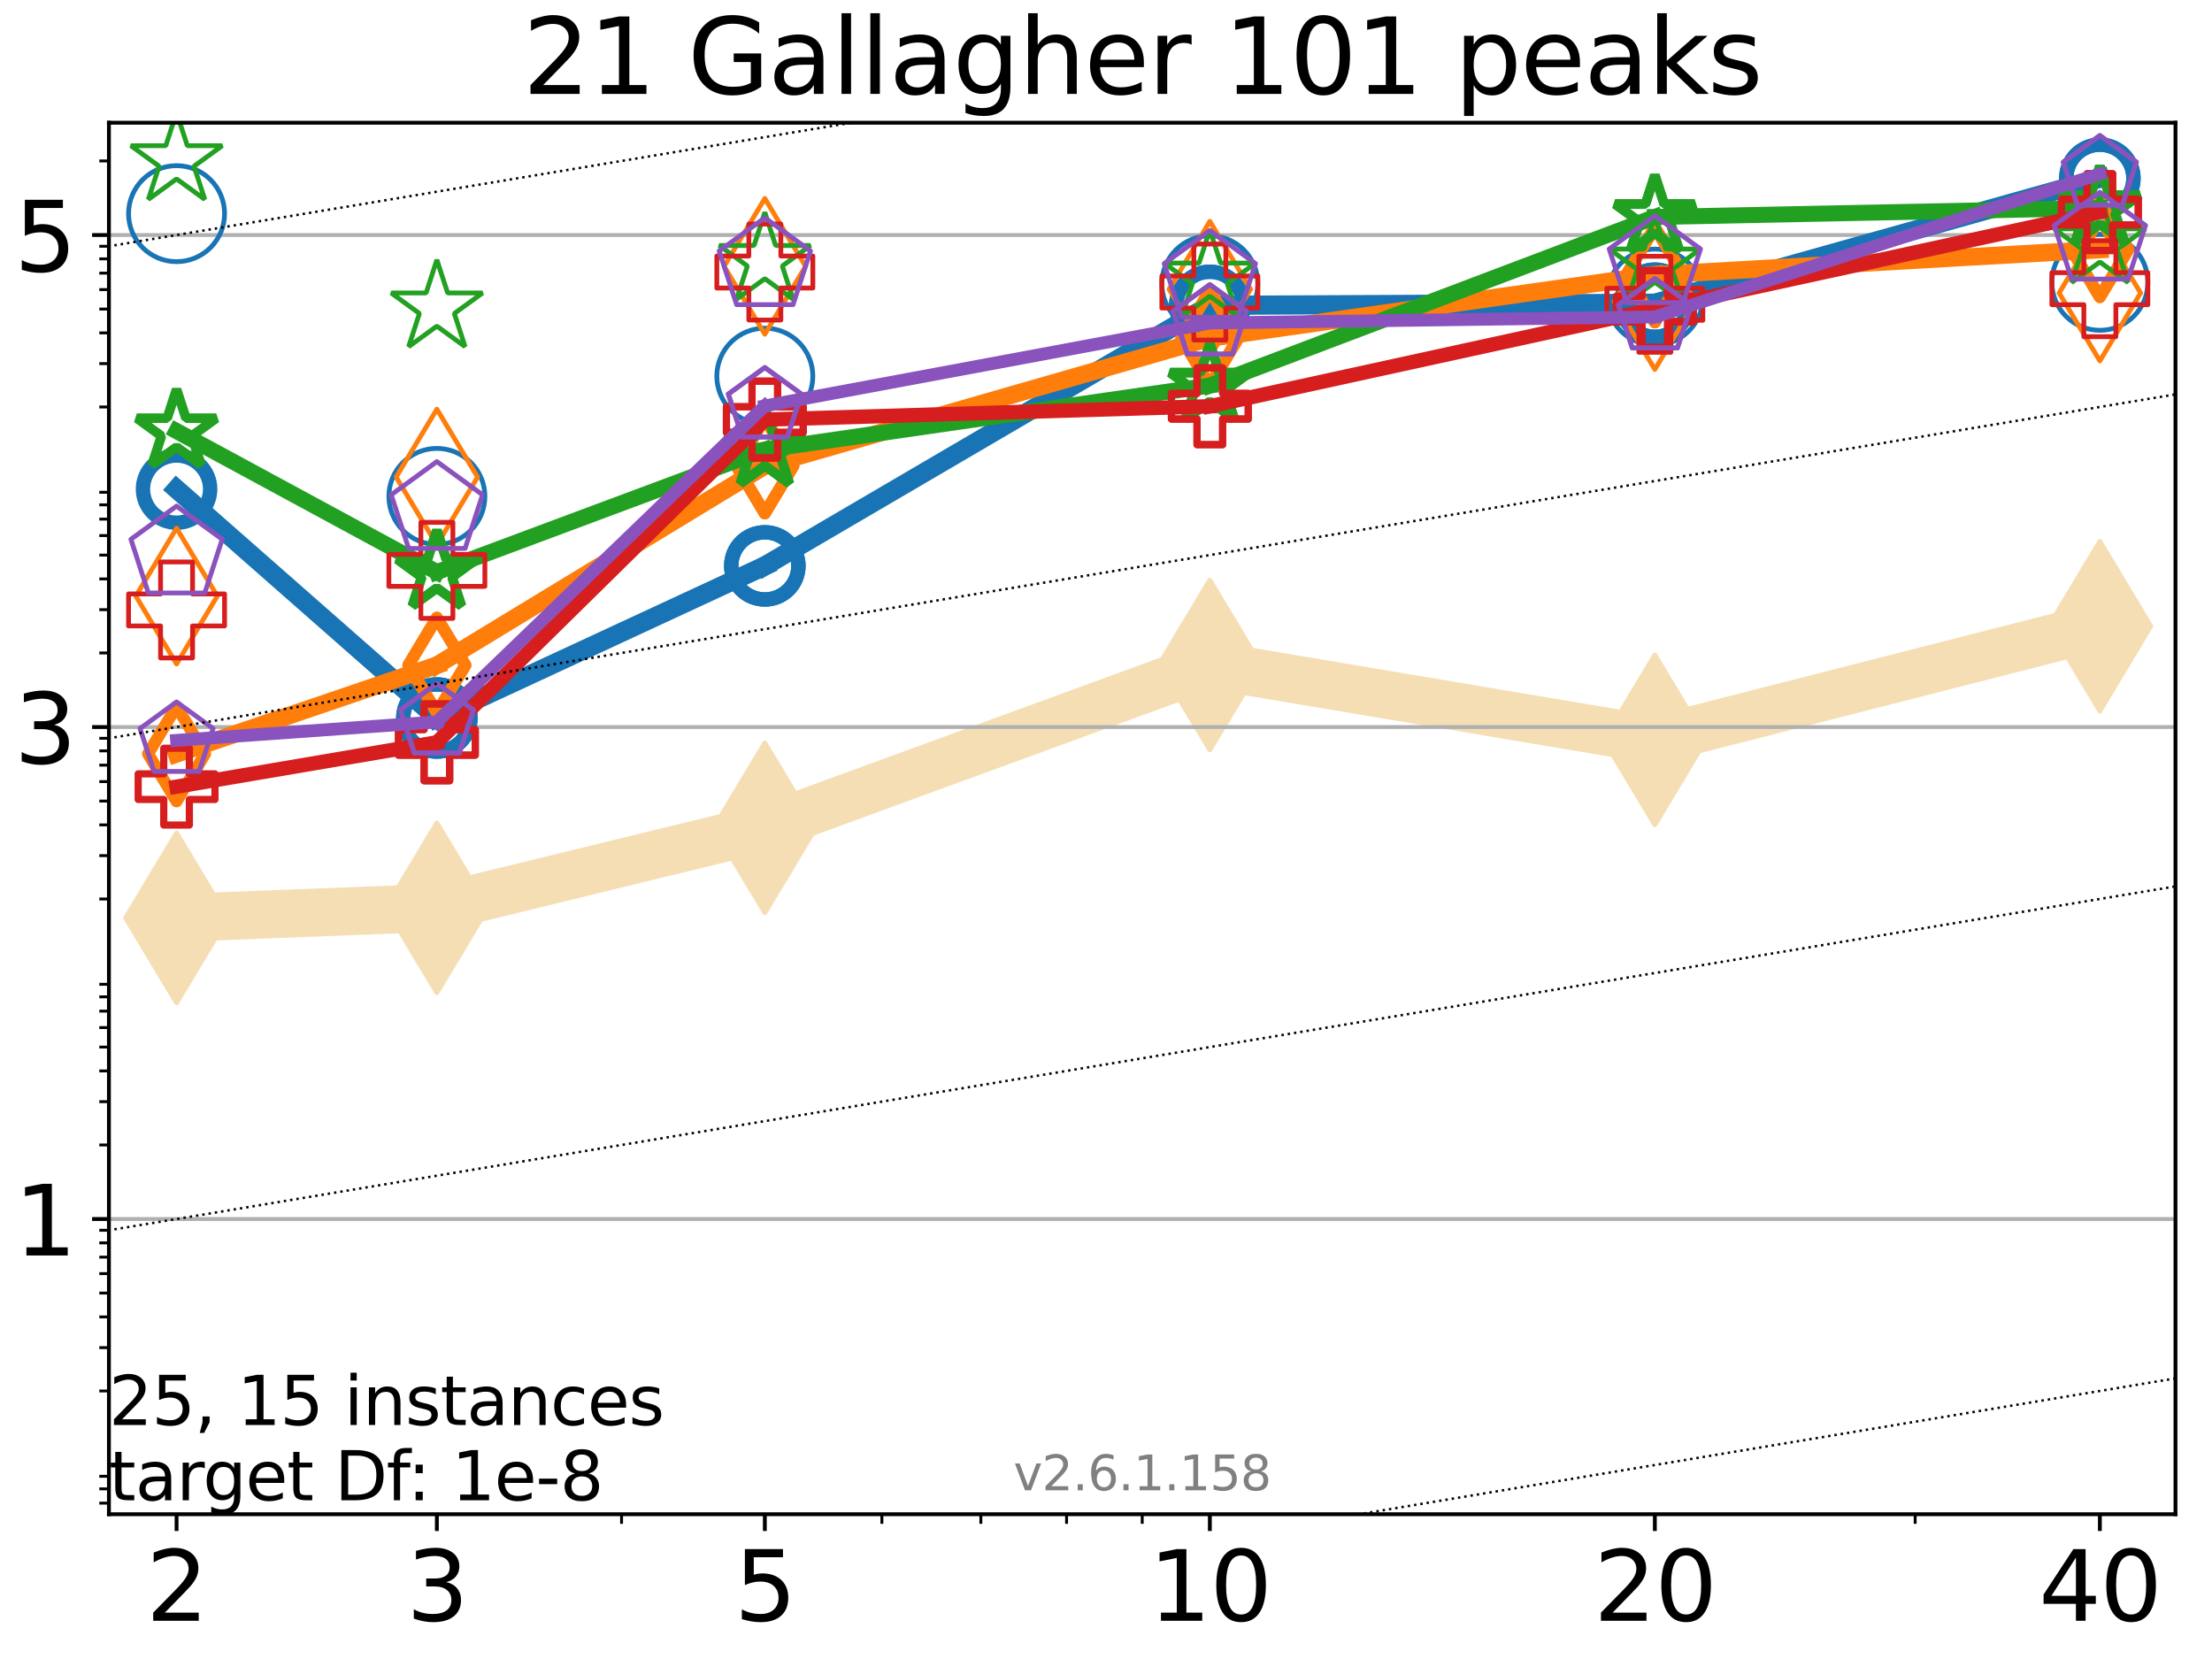 <?xml version="1.0" encoding="utf-8" standalone="no"?>
<!DOCTYPE svg PUBLIC "-//W3C//DTD SVG 1.1//EN"
  "http://www.w3.org/Graphics/SVG/1.1/DTD/svg11.dtd">
<svg xmlns:xlink="http://www.w3.org/1999/xlink" width="460.8pt" height="345.6pt" viewBox="0 0 460.8 345.6" xmlns="http://www.w3.org/2000/svg" version="1.1">
 <defs>
  <style type="text/css">*{stroke-linejoin: round; stroke-linecap: butt}</style>
 </defs>
 <g id="figure_1">
  <g id="patch_1">
   <path d="M 0 345.6 
L 460.8 345.6 
L 460.8 0 
L 0 0 
z
" style="fill: #ffffff"/>
  </g>
  <g id="axes_1">
   <g id="patch_2">
    <path d="M 22.69 315.44 
L 453.192 315.44 
L 453.192 25.56 
L 22.69 25.56 
z
" style="fill: #ffffff"/>
   </g>
   <g id="line2d_1">
    <path d="M 36.781 191.218 
L 91.009 189.127 
L 159.329 172.453 
L 252.032 138.538 
L 344.736 154.131 
L 437.439 130.452 
" clip-path="url(#pd12414e826)" style="fill: none; stroke: #f5deb3; stroke-width: 10; stroke-linecap: square"/>
    <defs>
     <path id="m9b4340947d" d="M -0 17.678 
L 10.607 0 
L 0 -17.678 
L -10.607 -0 
z
" style="stroke: #f5deb3; stroke-linejoin: miter"/>
    </defs>
    <g clip-path="url(#pd12414e826)">
     <use xlink:href="#m9b4340947d" x="36.781" y="191.218" style="fill: #f5deb3; stroke: #f5deb3; stroke-linejoin: miter"/>
     <use xlink:href="#m9b4340947d" x="91.009" y="189.127" style="fill: #f5deb3; stroke: #f5deb3; stroke-linejoin: miter"/>
     <use xlink:href="#m9b4340947d" x="159.329" y="172.453" style="fill: #f5deb3; stroke: #f5deb3; stroke-linejoin: miter"/>
     <use xlink:href="#m9b4340947d" x="252.032" y="138.538" style="fill: #f5deb3; stroke: #f5deb3; stroke-linejoin: miter"/>
     <use xlink:href="#m9b4340947d" x="344.736" y="154.131" style="fill: #f5deb3; stroke: #f5deb3; stroke-linejoin: miter"/>
     <use xlink:href="#m9b4340947d" x="437.439" y="130.452" style="fill: #f5deb3; stroke: #f5deb3; stroke-linejoin: miter"/>
    </g>
   </g>
   <g id="matplotlib.axis_1">
    <g id="xtick_1">
     <g id="line2d_2">
      <defs>
       <path id="m839b84d8d9" d="M 0 0 
L 0 3.5 
" style="stroke: #000000; stroke-width: 0.8"/>
      </defs>
      <g>
       <use xlink:href="#m839b84d8d9" x="36.781" y="315.44" style="stroke: #000000; stroke-width: 0.8"/>
      </g>
     </g>
     <g id="text_1">
      <!-- 2 -->
      <g transform="translate(30.419 337.637)scale(0.2 -0.2)">
       <defs>
        <path id="DejaVuSans-32" d="M 1228 531 
L 3431 531 
L 3431 0 
L 469 0 
L 469 531 
Q 828 903 1448 1529 
Q 2069 2156 2228 2338 
Q 2531 2678 2651 2914 
Q 2772 3150 2772 3378 
Q 2772 3750 2511 3984 
Q 2250 4219 1831 4219 
Q 1534 4219 1204 4116 
Q 875 4013 500 3803 
L 500 4441 
Q 881 4594 1212 4672 
Q 1544 4750 1819 4750 
Q 2544 4750 2975 4387 
Q 3406 4025 3406 3419 
Q 3406 3131 3298 2873 
Q 3191 2616 2906 2266 
Q 2828 2175 2409 1742 
Q 1991 1309 1228 531 
z
" transform="scale(0.016)"/>
       </defs>
       <use xlink:href="#DejaVuSans-32"/>
      </g>
     </g>
    </g>
    <g id="xtick_2">
     <g id="line2d_3">
      <g>
       <use xlink:href="#m839b84d8d9" x="91.009" y="315.44" style="stroke: #000000; stroke-width: 0.8"/>
      </g>
     </g>
     <g id="text_2">
      <!-- 3 -->
      <g transform="translate(84.647 337.637)scale(0.2 -0.2)">
       <defs>
        <path id="DejaVuSans-33" d="M 2597 2516 
Q 3050 2419 3304 2112 
Q 3559 1806 3559 1356 
Q 3559 666 3084 287 
Q 2609 -91 1734 -91 
Q 1441 -91 1130 -33 
Q 819 25 488 141 
L 488 750 
Q 750 597 1062 519 
Q 1375 441 1716 441 
Q 2309 441 2620 675 
Q 2931 909 2931 1356 
Q 2931 1769 2642 2001 
Q 2353 2234 1838 2234 
L 1294 2234 
L 1294 2753 
L 1863 2753 
Q 2328 2753 2575 2939 
Q 2822 3125 2822 3475 
Q 2822 3834 2567 4026 
Q 2313 4219 1838 4219 
Q 1578 4219 1281 4162 
Q 984 4106 628 3988 
L 628 4550 
Q 988 4650 1302 4700 
Q 1616 4750 1894 4750 
Q 2613 4750 3031 4423 
Q 3450 4097 3450 3541 
Q 3450 3153 3228 2886 
Q 3006 2619 2597 2516 
z
" transform="scale(0.016)"/>
       </defs>
       <use xlink:href="#DejaVuSans-33"/>
      </g>
     </g>
    </g>
    <g id="xtick_3">
     <g id="line2d_4">
      <g>
       <use xlink:href="#m839b84d8d9" x="159.329" y="315.44" style="stroke: #000000; stroke-width: 0.8"/>
      </g>
     </g>
     <g id="text_3">
      <!-- 5 -->
      <g transform="translate(152.966 337.637)scale(0.2 -0.2)">
       <defs>
        <path id="DejaVuSans-35" d="M 691 4666 
L 3169 4666 
L 3169 4134 
L 1269 4134 
L 1269 2991 
Q 1406 3038 1543 3061 
Q 1681 3084 1819 3084 
Q 2600 3084 3056 2656 
Q 3513 2228 3513 1497 
Q 3513 744 3044 326 
Q 2575 -91 1722 -91 
Q 1428 -91 1123 -41 
Q 819 9 494 109 
L 494 744 
Q 775 591 1075 516 
Q 1375 441 1709 441 
Q 2250 441 2565 725 
Q 2881 1009 2881 1497 
Q 2881 1984 2565 2268 
Q 2250 2553 1709 2553 
Q 1456 2553 1204 2497 
Q 953 2441 691 2322 
L 691 4666 
z
" transform="scale(0.016)"/>
       </defs>
       <use xlink:href="#DejaVuSans-35"/>
      </g>
     </g>
    </g>
    <g id="xtick_4">
     <g id="line2d_5">
      <g>
       <use xlink:href="#m839b84d8d9" x="252.032" y="315.44" style="stroke: #000000; stroke-width: 0.8"/>
      </g>
     </g>
     <g id="text_4">
      <!-- 10 -->
      <g transform="translate(239.307 337.637)scale(0.2 -0.2)">
       <defs>
        <path id="DejaVuSans-31" d="M 794 531 
L 1825 531 
L 1825 4091 
L 703 3866 
L 703 4441 
L 1819 4666 
L 2450 4666 
L 2450 531 
L 3481 531 
L 3481 0 
L 794 0 
L 794 531 
z
" transform="scale(0.016)"/>
        <path id="DejaVuSans-30" d="M 2034 4250 
Q 1547 4250 1301 3770 
Q 1056 3291 1056 2328 
Q 1056 1369 1301 889 
Q 1547 409 2034 409 
Q 2525 409 2770 889 
Q 3016 1369 3016 2328 
Q 3016 3291 2770 3770 
Q 2525 4250 2034 4250 
z
M 2034 4750 
Q 2819 4750 3233 4129 
Q 3647 3509 3647 2328 
Q 3647 1150 3233 529 
Q 2819 -91 2034 -91 
Q 1250 -91 836 529 
Q 422 1150 422 2328 
Q 422 3509 836 4129 
Q 1250 4750 2034 4750 
z
" transform="scale(0.016)"/>
       </defs>
       <use xlink:href="#DejaVuSans-31"/>
       <use xlink:href="#DejaVuSans-30" x="63.623"/>
      </g>
     </g>
    </g>
    <g id="xtick_5">
     <g id="line2d_6">
      <g>
       <use xlink:href="#m839b84d8d9" x="344.736" y="315.44" style="stroke: #000000; stroke-width: 0.8"/>
      </g>
     </g>
     <g id="text_5">
      <!-- 20 -->
      <g transform="translate(332.011 337.637)scale(0.2 -0.2)">
       <use xlink:href="#DejaVuSans-32"/>
       <use xlink:href="#DejaVuSans-30" x="63.623"/>
      </g>
     </g>
    </g>
    <g id="xtick_6">
     <g id="line2d_7">
      <g>
       <use xlink:href="#m839b84d8d9" x="437.439" y="315.44" style="stroke: #000000; stroke-width: 0.8"/>
      </g>
     </g>
     <g id="text_6">
      <!-- 40 -->
      <g transform="translate(424.714 337.637)scale(0.2 -0.2)">
       <defs>
        <path id="DejaVuSans-34" d="M 2419 4116 
L 825 1625 
L 2419 1625 
L 2419 4116 
z
M 2253 4666 
L 3047 4666 
L 3047 1625 
L 3713 1625 
L 3713 1100 
L 3047 1100 
L 3047 0 
L 2419 0 
L 2419 1100 
L 313 1100 
L 313 1709 
L 2253 4666 
z
" transform="scale(0.016)"/>
       </defs>
       <use xlink:href="#DejaVuSans-34"/>
       <use xlink:href="#DejaVuSans-30" x="63.623"/>
      </g>
     </g>
    </g>
    <g id="xtick_7">
     <g id="line2d_8">
      <defs>
       <path id="mcf16721d19" d="M 0 0 
L 0 2 
" style="stroke: #000000; stroke-width: 0.6"/>
      </defs>
      <g>
       <use xlink:href="#mcf16721d19" x="129.485" y="315.44" style="stroke: #000000; stroke-width: 0.6"/>
      </g>
     </g>
    </g>
    <g id="xtick_8">
     <g id="line2d_9">
      <g>
       <use xlink:href="#mcf16721d19" x="183.713" y="315.44" style="stroke: #000000; stroke-width: 0.6"/>
      </g>
     </g>
    </g>
    <g id="xtick_9">
     <g id="line2d_10">
      <g>
       <use xlink:href="#mcf16721d19" x="204.329" y="315.44" style="stroke: #000000; stroke-width: 0.6"/>
      </g>
     </g>
    </g>
    <g id="xtick_10">
     <g id="line2d_11">
      <g>
       <use xlink:href="#mcf16721d19" x="222.188" y="315.44" style="stroke: #000000; stroke-width: 0.6"/>
      </g>
     </g>
    </g>
    <g id="xtick_11">
     <g id="line2d_12">
      <g>
       <use xlink:href="#mcf16721d19" x="237.941" y="315.44" style="stroke: #000000; stroke-width: 0.6"/>
      </g>
     </g>
    </g>
    <g id="xtick_12">
     <g id="line2d_13">
      <g>
       <use xlink:href="#mcf16721d19" x="398.964" y="315.44" style="stroke: #000000; stroke-width: 0.6"/>
      </g>
     </g>
    </g>
   </g>
   <g id="matplotlib.axis_2">
    <g id="ytick_1">
     <g id="line2d_14">
      <path d="M 22.69 253.944 
L 453.192 253.944 
" clip-path="url(#pd12414e826)" style="fill: none; stroke: #b0b0b0; stroke-width: 0.8; stroke-linecap: square"/>
     </g>
     <g id="line2d_15">
      <defs>
       <path id="mbad6d6f99d" d="M 0 0 
L -3.5 0 
" style="stroke: #000000; stroke-width: 0.8"/>
      </defs>
      <g>
       <use xlink:href="#mbad6d6f99d" x="22.69" y="253.944" style="stroke: #000000; stroke-width: 0.8"/>
      </g>
     </g>
     <g id="text_7">
      <!-- 1 -->
      <g transform="translate(2.965 261.543)scale(0.2 -0.2)">
       <use xlink:href="#DejaVuSans-31"/>
      </g>
     </g>
    </g>
    <g id="ytick_2">
     <g id="line2d_16">
      <path d="M 22.69 151.451 
L 453.192 151.451 
" clip-path="url(#pd12414e826)" style="fill: none; stroke: #b0b0b0; stroke-width: 0.8; stroke-linecap: square"/>
     </g>
     <g id="line2d_17">
      <g>
       <use xlink:href="#mbad6d6f99d" x="22.69" y="151.451" style="stroke: #000000; stroke-width: 0.8"/>
      </g>
     </g>
     <g id="text_8">
      <!-- 3 -->
      <g transform="translate(2.965 159.049)scale(0.2 -0.2)">
       <use xlink:href="#DejaVuSans-33"/>
      </g>
     </g>
    </g>
    <g id="ytick_3">
     <g id="line2d_18">
      <path d="M 22.69 48.958 
L 453.192 48.958 
" clip-path="url(#pd12414e826)" style="fill: none; stroke: #b0b0b0; stroke-width: 0.8; stroke-linecap: square"/>
     </g>
     <g id="line2d_19">
      <g>
       <use xlink:href="#mbad6d6f99d" x="22.69" y="48.958" style="stroke: #000000; stroke-width: 0.8"/>
      </g>
     </g>
     <g id="text_9">
      <!-- 5 -->
      <g transform="translate(2.965 56.556)scale(0.2 -0.2)">
       <use xlink:href="#DejaVuSans-35"/>
      </g>
     </g>
    </g>
    <g id="ytick_4">
     <g id="line2d_20">
      <defs>
       <path id="me7f384b79b" d="M 0 0 
L -2 0 
" style="stroke: #000000; stroke-width: 0.6"/>
      </defs>
      <g>
       <use xlink:href="#me7f384b79b" x="22.69" y="313.129" style="stroke: #000000; stroke-width: 0.6"/>
      </g>
     </g>
    </g>
    <g id="ytick_5">
     <g id="line2d_21">
      <g>
       <use xlink:href="#me7f384b79b" x="22.69" y="310.157" style="stroke: #000000; stroke-width: 0.6"/>
      </g>
     </g>
    </g>
    <g id="ytick_6">
     <g id="line2d_22">
      <g>
       <use xlink:href="#me7f384b79b" x="22.69" y="307.536" style="stroke: #000000; stroke-width: 0.6"/>
      </g>
     </g>
    </g>
    <g id="ytick_7">
     <g id="line2d_23">
      <g>
       <use xlink:href="#me7f384b79b" x="22.69" y="289.764" style="stroke: #000000; stroke-width: 0.6"/>
      </g>
     </g>
    </g>
    <g id="ytick_8">
     <g id="line2d_24">
      <g>
       <use xlink:href="#me7f384b79b" x="22.69" y="280.74" style="stroke: #000000; stroke-width: 0.6"/>
      </g>
     </g>
    </g>
    <g id="ytick_9">
     <g id="line2d_25">
      <g>
       <use xlink:href="#me7f384b79b" x="22.69" y="274.337" style="stroke: #000000; stroke-width: 0.6"/>
      </g>
     </g>
    </g>
    <g id="ytick_10">
     <g id="line2d_26">
      <g>
       <use xlink:href="#me7f384b79b" x="22.69" y="269.371" style="stroke: #000000; stroke-width: 0.6"/>
      </g>
     </g>
    </g>
    <g id="ytick_11">
     <g id="line2d_27">
      <g>
       <use xlink:href="#me7f384b79b" x="22.69" y="265.313" style="stroke: #000000; stroke-width: 0.6"/>
      </g>
     </g>
    </g>
    <g id="ytick_12">
     <g id="line2d_28">
      <g>
       <use xlink:href="#me7f384b79b" x="22.69" y="261.882" style="stroke: #000000; stroke-width: 0.6"/>
      </g>
     </g>
    </g>
    <g id="ytick_13">
     <g id="line2d_29">
      <g>
       <use xlink:href="#me7f384b79b" x="22.69" y="258.91" style="stroke: #000000; stroke-width: 0.6"/>
      </g>
     </g>
    </g>
    <g id="ytick_14">
     <g id="line2d_30">
      <g>
       <use xlink:href="#me7f384b79b" x="22.69" y="256.289" style="stroke: #000000; stroke-width: 0.6"/>
      </g>
     </g>
    </g>
    <g id="ytick_15">
     <g id="line2d_31">
      <g>
       <use xlink:href="#me7f384b79b" x="22.69" y="238.517" style="stroke: #000000; stroke-width: 0.6"/>
      </g>
     </g>
    </g>
    <g id="ytick_16">
     <g id="line2d_32">
      <g>
       <use xlink:href="#me7f384b79b" x="22.69" y="229.493" style="stroke: #000000; stroke-width: 0.6"/>
      </g>
     </g>
    </g>
    <g id="ytick_17">
     <g id="line2d_33">
      <g>
       <use xlink:href="#me7f384b79b" x="22.69" y="223.091" style="stroke: #000000; stroke-width: 0.6"/>
      </g>
     </g>
    </g>
    <g id="ytick_18">
     <g id="line2d_34">
      <g>
       <use xlink:href="#me7f384b79b" x="22.69" y="218.124" style="stroke: #000000; stroke-width: 0.6"/>
      </g>
     </g>
    </g>
    <g id="ytick_19">
     <g id="line2d_35">
      <g>
       <use xlink:href="#me7f384b79b" x="22.69" y="214.067" style="stroke: #000000; stroke-width: 0.6"/>
      </g>
     </g>
    </g>
    <g id="ytick_20">
     <g id="line2d_36">
      <g>
       <use xlink:href="#me7f384b79b" x="22.69" y="210.636" style="stroke: #000000; stroke-width: 0.6"/>
      </g>
     </g>
    </g>
    <g id="ytick_21">
     <g id="line2d_37">
      <g>
       <use xlink:href="#me7f384b79b" x="22.69" y="207.664" style="stroke: #000000; stroke-width: 0.6"/>
      </g>
     </g>
    </g>
    <g id="ytick_22">
     <g id="line2d_38">
      <g>
       <use xlink:href="#me7f384b79b" x="22.69" y="205.042" style="stroke: #000000; stroke-width: 0.6"/>
      </g>
     </g>
    </g>
    <g id="ytick_23">
     <g id="line2d_39">
      <g>
       <use xlink:href="#me7f384b79b" x="22.69" y="187.271" style="stroke: #000000; stroke-width: 0.6"/>
      </g>
     </g>
    </g>
    <g id="ytick_24">
     <g id="line2d_40">
      <g>
       <use xlink:href="#me7f384b79b" x="22.69" y="178.247" style="stroke: #000000; stroke-width: 0.6"/>
      </g>
     </g>
    </g>
    <g id="ytick_25">
     <g id="line2d_41">
      <g>
       <use xlink:href="#me7f384b79b" x="22.69" y="171.844" style="stroke: #000000; stroke-width: 0.6"/>
      </g>
     </g>
    </g>
    <g id="ytick_26">
     <g id="line2d_42">
      <g>
       <use xlink:href="#me7f384b79b" x="22.69" y="166.878" style="stroke: #000000; stroke-width: 0.6"/>
      </g>
     </g>
    </g>
    <g id="ytick_27">
     <g id="line2d_43">
      <g>
       <use xlink:href="#me7f384b79b" x="22.69" y="162.82" style="stroke: #000000; stroke-width: 0.6"/>
      </g>
     </g>
    </g>
    <g id="ytick_28">
     <g id="line2d_44">
      <g>
       <use xlink:href="#me7f384b79b" x="22.69" y="159.389" style="stroke: #000000; stroke-width: 0.6"/>
      </g>
     </g>
    </g>
    <g id="ytick_29">
     <g id="line2d_45">
      <g>
       <use xlink:href="#me7f384b79b" x="22.69" y="156.417" style="stroke: #000000; stroke-width: 0.6"/>
      </g>
     </g>
    </g>
    <g id="ytick_30">
     <g id="line2d_46">
      <g>
       <use xlink:href="#me7f384b79b" x="22.69" y="153.796" style="stroke: #000000; stroke-width: 0.6"/>
      </g>
     </g>
    </g>
    <g id="ytick_31">
     <g id="line2d_47">
      <g>
       <use xlink:href="#me7f384b79b" x="22.69" y="136.024" style="stroke: #000000; stroke-width: 0.6"/>
      </g>
     </g>
    </g>
    <g id="ytick_32">
     <g id="line2d_48">
      <g>
       <use xlink:href="#me7f384b79b" x="22.69" y="127" style="stroke: #000000; stroke-width: 0.6"/>
      </g>
     </g>
    </g>
    <g id="ytick_33">
     <g id="line2d_49">
      <g>
       <use xlink:href="#me7f384b79b" x="22.69" y="120.598" style="stroke: #000000; stroke-width: 0.6"/>
      </g>
     </g>
    </g>
    <g id="ytick_34">
     <g id="line2d_50">
      <g>
       <use xlink:href="#me7f384b79b" x="22.69" y="115.631" style="stroke: #000000; stroke-width: 0.6"/>
      </g>
     </g>
    </g>
    <g id="ytick_35">
     <g id="line2d_51">
      <g>
       <use xlink:href="#me7f384b79b" x="22.69" y="111.573" style="stroke: #000000; stroke-width: 0.6"/>
      </g>
     </g>
    </g>
    <g id="ytick_36">
     <g id="line2d_52">
      <g>
       <use xlink:href="#me7f384b79b" x="22.69" y="108.143" style="stroke: #000000; stroke-width: 0.6"/>
      </g>
     </g>
    </g>
    <g id="ytick_37">
     <g id="line2d_53">
      <g>
       <use xlink:href="#me7f384b79b" x="22.69" y="105.171" style="stroke: #000000; stroke-width: 0.6"/>
      </g>
     </g>
    </g>
    <g id="ytick_38">
     <g id="line2d_54">
      <g>
       <use xlink:href="#me7f384b79b" x="22.69" y="102.549" style="stroke: #000000; stroke-width: 0.6"/>
      </g>
     </g>
    </g>
    <g id="ytick_39">
     <g id="line2d_55">
      <g>
       <use xlink:href="#me7f384b79b" x="22.69" y="84.778" style="stroke: #000000; stroke-width: 0.6"/>
      </g>
     </g>
    </g>
    <g id="ytick_40">
     <g id="line2d_56">
      <g>
       <use xlink:href="#me7f384b79b" x="22.69" y="75.754" style="stroke: #000000; stroke-width: 0.6"/>
      </g>
     </g>
    </g>
    <g id="ytick_41">
     <g id="line2d_57">
      <g>
       <use xlink:href="#me7f384b79b" x="22.69" y="69.351" style="stroke: #000000; stroke-width: 0.6"/>
      </g>
     </g>
    </g>
    <g id="ytick_42">
     <g id="line2d_58">
      <g>
       <use xlink:href="#me7f384b79b" x="22.69" y="64.385" style="stroke: #000000; stroke-width: 0.6"/>
      </g>
     </g>
    </g>
    <g id="ytick_43">
     <g id="line2d_59">
      <g>
       <use xlink:href="#me7f384b79b" x="22.69" y="60.327" style="stroke: #000000; stroke-width: 0.6"/>
      </g>
     </g>
    </g>
    <g id="ytick_44">
     <g id="line2d_60">
      <g>
       <use xlink:href="#me7f384b79b" x="22.69" y="56.896" style="stroke: #000000; stroke-width: 0.6"/>
      </g>
     </g>
    </g>
    <g id="ytick_45">
     <g id="line2d_61">
      <g>
       <use xlink:href="#me7f384b79b" x="22.69" y="53.924" style="stroke: #000000; stroke-width: 0.6"/>
      </g>
     </g>
    </g>
    <g id="ytick_46">
     <g id="line2d_62">
      <g>
       <use xlink:href="#me7f384b79b" x="22.69" y="51.303" style="stroke: #000000; stroke-width: 0.6"/>
      </g>
     </g>
    </g>
    <g id="ytick_47">
     <g id="line2d_63">
      <g>
       <use xlink:href="#me7f384b79b" x="22.69" y="33.531" style="stroke: #000000; stroke-width: 0.6"/>
      </g>
     </g>
    </g>
   </g>
   <g id="line2d_64">
    <path d="M 36.781 101.893 
L 91.009 149.571 
" clip-path="url(#pd12414e826)" style="fill: none; stroke: #1874b4; stroke-width: 4; stroke-linecap: square"/>
    <defs>
     <path id="m3d64574c7c" d="M 0 7 
C 1.856 7 3.637 6.262 4.95 4.95 
C 6.262 3.637 7 1.856 7 0 
C 7 -1.856 6.262 -3.637 4.95 -4.95 
C 3.637 -6.262 1.856 -7 0 -7 
C -1.856 -7 -3.637 -6.262 -4.95 -4.95 
C -6.262 -3.637 -7 -1.856 -7 0 
C -7 1.856 -6.262 3.637 -4.95 4.95 
C -3.637 6.262 -1.856 7 0 7 
z
" style="stroke: #1874b4; stroke-width: 3"/>
    </defs>
    <g clip-path="url(#pd12414e826)">
     <use xlink:href="#m3d64574c7c" x="36.781" y="101.893" style="fill-opacity: 0; stroke: #1874b4; stroke-width: 3"/>
     <use xlink:href="#m3d64574c7c" x="91.009" y="149.571" style="fill-opacity: 0; stroke: #1874b4; stroke-width: 3"/>
    </g>
   </g>
   <g id="line2d_65">
    <path d="M 91.009 149.571 
L 159.329 117.884 
" clip-path="url(#pd12414e826)" style="fill: none; stroke: #1874b4; stroke-width: 4; stroke-linecap: square"/>
    <g clip-path="url(#pd12414e826)">
     <use xlink:href="#m3d64574c7c" x="91.009" y="149.571" style="fill-opacity: 0; stroke: #1874b4; stroke-width: 3"/>
     <use xlink:href="#m3d64574c7c" x="159.329" y="117.884" style="fill-opacity: 0; stroke: #1874b4; stroke-width: 3"/>
    </g>
   </g>
   <g id="line2d_66">
    <path d="M 159.329 117.884 
L 252.032 63.606 
" clip-path="url(#pd12414e826)" style="fill: none; stroke: #1874b4; stroke-width: 4; stroke-linecap: square"/>
    <g clip-path="url(#pd12414e826)">
     <use xlink:href="#m3d64574c7c" x="159.329" y="117.884" style="fill-opacity: 0; stroke: #1874b4; stroke-width: 3"/>
     <use xlink:href="#m3d64574c7c" x="252.032" y="63.606" style="fill-opacity: 0; stroke: #1874b4; stroke-width: 3"/>
    </g>
   </g>
   <g id="line2d_67">
    <path d="M 252.032 63.606 
L 344.736 63.166 
" clip-path="url(#pd12414e826)" style="fill: none; stroke: #1874b4; stroke-width: 4; stroke-linecap: square"/>
    <g clip-path="url(#pd12414e826)">
     <use xlink:href="#m3d64574c7c" x="252.032" y="63.606" style="fill-opacity: 0; stroke: #1874b4; stroke-width: 3"/>
     <use xlink:href="#m3d64574c7c" x="344.736" y="63.166" style="fill-opacity: 0; stroke: #1874b4; stroke-width: 3"/>
    </g>
   </g>
   <g id="line2d_68">
    <path d="M 344.736 63.166 
L 437.439 37.132 
" clip-path="url(#pd12414e826)" style="fill: none; stroke: #1874b4; stroke-width: 4; stroke-linecap: square"/>
    <g clip-path="url(#pd12414e826)">
     <use xlink:href="#m3d64574c7c" x="344.736" y="63.166" style="fill-opacity: 0; stroke: #1874b4; stroke-width: 3"/>
     <use xlink:href="#m3d64574c7c" x="437.439" y="37.132" style="fill-opacity: 0; stroke: #1874b4; stroke-width: 3"/>
    </g>
   </g>
   <g id="line2d_69">
    <path d="M 437.439 37.132 
" clip-path="url(#pd12414e826)" style="fill: none; stroke: #1874b4; stroke-width: 4; stroke-linecap: square"/>
    <g clip-path="url(#pd12414e826)">
     <use xlink:href="#m3d64574c7c" x="437.439" y="37.132" style="fill-opacity: 0; stroke: #1874b4; stroke-width: 3"/>
    </g>
   </g>
   <g id="line2d_70"/>
   <g id="line2d_71">
    <defs>
     <path id="mec97561b88" d="M 0 10 
C 2.652 10 5.196 8.946 7.071 7.071 
C 8.946 5.196 10 2.652 10 0 
C 10 -2.652 8.946 -5.196 7.071 -7.071 
C 5.196 -8.946 2.652 -10 0 -10 
C -2.652 -10 -5.196 -8.946 -7.071 -7.071 
C -8.946 -5.196 -10 -2.652 -10 0 
C -10 2.652 -8.946 5.196 -7.071 7.071 
C -5.196 8.946 -2.652 10 0 10 
z
" style="stroke: #1874b4"/>
    </defs>
    <g clip-path="url(#pd12414e826)">
     <use xlink:href="#mec97561b88" x="36.781" y="44.509" style="fill-opacity: 0; stroke: #1874b4"/>
     <use xlink:href="#mec97561b88" x="91.009" y="103.41" style="fill-opacity: 0; stroke: #1874b4"/>
     <use xlink:href="#mec97561b88" x="159.329" y="78.366" style="fill-opacity: 0; stroke: #1874b4"/>
     <use xlink:href="#mec97561b88" x="252.032" y="59.124" style="fill-opacity: 0; stroke: #1874b4"/>
     <use xlink:href="#mec97561b88" x="344.736" y="61.89" style="fill-opacity: 0; stroke: #1874b4"/>
     <use xlink:href="#mec97561b88" x="437.439" y="58.812" style="fill-opacity: 0; stroke: #1874b4"/>
    </g>
   </g>
   <g id="line2d_72">
    <path d="M 36.781 157.041 
L 91.009 138.575 
" clip-path="url(#pd12414e826)" style="fill: none; stroke: #ff7d0b; stroke-width: 3.667; stroke-linecap: square"/>
    <defs>
     <path id="m28dcbd51a3" d="M -0 9.899 
L 5.94 0 
L 0 -9.899 
L -5.94 -0 
z
" style="stroke: #ff7d0b; stroke-width: 2.5; stroke-linejoin: miter"/>
    </defs>
    <g clip-path="url(#pd12414e826)">
     <use xlink:href="#m28dcbd51a3" x="36.781" y="157.041" style="fill-opacity: 0; stroke: #ff7d0b; stroke-width: 2.5; stroke-linejoin: miter"/>
     <use xlink:href="#m28dcbd51a3" x="91.009" y="138.575" style="fill-opacity: 0; stroke: #ff7d0b; stroke-width: 2.5; stroke-linejoin: miter"/>
    </g>
   </g>
   <g id="line2d_73">
    <path d="M 91.009 138.575 
L 159.329 97.055 
" clip-path="url(#pd12414e826)" style="fill: none; stroke: #ff7d0b; stroke-width: 3.667; stroke-linecap: square"/>
    <g clip-path="url(#pd12414e826)">
     <use xlink:href="#m28dcbd51a3" x="91.009" y="138.575" style="fill-opacity: 0; stroke: #ff7d0b; stroke-width: 2.5; stroke-linejoin: miter"/>
     <use xlink:href="#m28dcbd51a3" x="159.329" y="97.055" style="fill-opacity: 0; stroke: #ff7d0b; stroke-width: 2.5; stroke-linejoin: miter"/>
    </g>
   </g>
   <g id="line2d_74">
    <path d="M 159.329 97.055 
L 252.032 70.409 
" clip-path="url(#pd12414e826)" style="fill: none; stroke: #ff7d0b; stroke-width: 3.667; stroke-linecap: square"/>
    <g clip-path="url(#pd12414e826)">
     <use xlink:href="#m28dcbd51a3" x="159.329" y="97.055" style="fill-opacity: 0; stroke: #ff7d0b; stroke-width: 2.5; stroke-linejoin: miter"/>
     <use xlink:href="#m28dcbd51a3" x="252.032" y="70.409" style="fill-opacity: 0; stroke: #ff7d0b; stroke-width: 2.5; stroke-linejoin: miter"/>
    </g>
   </g>
   <g id="line2d_75">
    <path d="M 252.032 70.409 
L 344.736 57.255 
" clip-path="url(#pd12414e826)" style="fill: none; stroke: #ff7d0b; stroke-width: 3.667; stroke-linecap: square"/>
    <g clip-path="url(#pd12414e826)">
     <use xlink:href="#m28dcbd51a3" x="252.032" y="70.409" style="fill-opacity: 0; stroke: #ff7d0b; stroke-width: 2.5; stroke-linejoin: miter"/>
     <use xlink:href="#m28dcbd51a3" x="344.736" y="57.255" style="fill-opacity: 0; stroke: #ff7d0b; stroke-width: 2.5; stroke-linejoin: miter"/>
    </g>
   </g>
   <g id="line2d_76">
    <path d="M 344.736 57.255 
L 437.439 51.986 
" clip-path="url(#pd12414e826)" style="fill: none; stroke: #ff7d0b; stroke-width: 3.667; stroke-linecap: square"/>
    <g clip-path="url(#pd12414e826)">
     <use xlink:href="#m28dcbd51a3" x="344.736" y="57.255" style="fill-opacity: 0; stroke: #ff7d0b; stroke-width: 2.5; stroke-linejoin: miter"/>
     <use xlink:href="#m28dcbd51a3" x="437.439" y="51.986" style="fill-opacity: 0; stroke: #ff7d0b; stroke-width: 2.5; stroke-linejoin: miter"/>
    </g>
   </g>
   <g id="line2d_77">
    <path d="M 437.439 51.986 
" clip-path="url(#pd12414e826)" style="fill: none; stroke: #ff7d0b; stroke-width: 3.667; stroke-linecap: square"/>
    <g clip-path="url(#pd12414e826)">
     <use xlink:href="#m28dcbd51a3" x="437.439" y="51.986" style="fill-opacity: 0; stroke: #ff7d0b; stroke-width: 2.5; stroke-linejoin: miter"/>
    </g>
   </g>
   <g id="line2d_78"/>
   <g id="line2d_79">
    <defs>
     <path id="m6dbdb8f5b5" d="M -0 14.142 
L 8.485 0 
L -0 -14.142 
L -8.485 -0 
z
" style="stroke: #ff7d0b; stroke-linejoin: miter"/>
    </defs>
    <g clip-path="url(#pd12414e826)">
     <use xlink:href="#m6dbdb8f5b5" x="36.781" y="124.175" style="fill-opacity: 0; stroke: #ff7d0b; stroke-linejoin: miter"/>
     <use xlink:href="#m6dbdb8f5b5" x="91.009" y="99.382" style="fill-opacity: 0; stroke: #ff7d0b; stroke-linejoin: miter"/>
     <use xlink:href="#m6dbdb8f5b5" x="159.329" y="55.484" style="fill-opacity: 0; stroke: #ff7d0b; stroke-linejoin: miter"/>
     <use xlink:href="#m6dbdb8f5b5" x="252.032" y="60.251" style="fill-opacity: 0; stroke: #ff7d0b; stroke-linejoin: miter"/>
     <use xlink:href="#m6dbdb8f5b5" x="344.736" y="62.81" style="fill-opacity: 0; stroke: #ff7d0b; stroke-linejoin: miter"/>
     <use xlink:href="#m6dbdb8f5b5" x="437.439" y="61.039" style="fill-opacity: 0; stroke: #ff7d0b; stroke-linejoin: miter"/>
    </g>
   </g>
   <g id="line2d_80">
    <path d="M 36.781 89.803 
L 91.009 119.176 
" clip-path="url(#pd12414e826)" style="fill: none; stroke: #22a022; stroke-width: 3.333; stroke-linecap: square"/>
    <defs>
     <path id="mc4d461fd73" d="M 0 -8.7 
L -1.953 -2.688 
L -8.274 -2.688 
L -3.16 1.027 
L -5.114 7.038 
L -0 3.323 
L 5.114 7.038 
L 3.16 1.027 
L 8.274 -2.688 
L 1.953 -2.688 
z
" style="stroke: #22a022; stroke-width: 2; stroke-linejoin: bevel"/>
    </defs>
    <g clip-path="url(#pd12414e826)">
     <use xlink:href="#mc4d461fd73" x="36.781" y="89.803" style="fill-opacity: 0; stroke: #22a022; stroke-width: 2; stroke-linejoin: bevel"/>
     <use xlink:href="#mc4d461fd73" x="91.009" y="119.176" style="fill-opacity: 0; stroke: #22a022; stroke-width: 2; stroke-linejoin: bevel"/>
    </g>
   </g>
   <g id="line2d_81">
    <path d="M 91.009 119.176 
L 159.329 93.695 
" clip-path="url(#pd12414e826)" style="fill: none; stroke: #22a022; stroke-width: 3.333; stroke-linecap: square"/>
    <g clip-path="url(#pd12414e826)">
     <use xlink:href="#mc4d461fd73" x="91.009" y="119.176" style="fill-opacity: 0; stroke: #22a022; stroke-width: 2; stroke-linejoin: bevel"/>
     <use xlink:href="#mc4d461fd73" x="159.329" y="93.695" style="fill-opacity: 0; stroke: #22a022; stroke-width: 2; stroke-linejoin: bevel"/>
    </g>
   </g>
   <g id="line2d_82">
    <path d="M 159.329 93.695 
L 252.032 80.311 
" clip-path="url(#pd12414e826)" style="fill: none; stroke: #22a022; stroke-width: 3.333; stroke-linecap: square"/>
    <g clip-path="url(#pd12414e826)">
     <use xlink:href="#mc4d461fd73" x="159.329" y="93.695" style="fill-opacity: 0; stroke: #22a022; stroke-width: 2; stroke-linejoin: bevel"/>
     <use xlink:href="#mc4d461fd73" x="252.032" y="80.311" style="fill-opacity: 0; stroke: #22a022; stroke-width: 2; stroke-linejoin: bevel"/>
    </g>
   </g>
   <g id="line2d_83">
    <path d="M 252.032 80.311 
L 344.736 45.201 
" clip-path="url(#pd12414e826)" style="fill: none; stroke: #22a022; stroke-width: 3.333; stroke-linecap: square"/>
    <g clip-path="url(#pd12414e826)">
     <use xlink:href="#mc4d461fd73" x="252.032" y="80.311" style="fill-opacity: 0; stroke: #22a022; stroke-width: 2; stroke-linejoin: bevel"/>
     <use xlink:href="#mc4d461fd73" x="344.736" y="45.201" style="fill-opacity: 0; stroke: #22a022; stroke-width: 2; stroke-linejoin: bevel"/>
    </g>
   </g>
   <g id="line2d_84">
    <path d="M 344.736 45.201 
L 437.439 43.327 
" clip-path="url(#pd12414e826)" style="fill: none; stroke: #22a022; stroke-width: 3.333; stroke-linecap: square"/>
    <g clip-path="url(#pd12414e826)">
     <use xlink:href="#mc4d461fd73" x="344.736" y="45.201" style="fill-opacity: 0; stroke: #22a022; stroke-width: 2; stroke-linejoin: bevel"/>
     <use xlink:href="#mc4d461fd73" x="437.439" y="43.327" style="fill-opacity: 0; stroke: #22a022; stroke-width: 2; stroke-linejoin: bevel"/>
    </g>
   </g>
   <g id="line2d_85">
    <path d="M 437.439 43.327 
" clip-path="url(#pd12414e826)" style="fill: none; stroke: #22a022; stroke-width: 3.333; stroke-linecap: square"/>
    <g clip-path="url(#pd12414e826)">
     <use xlink:href="#mc4d461fd73" x="437.439" y="43.327" style="fill-opacity: 0; stroke: #22a022; stroke-width: 2; stroke-linejoin: bevel"/>
    </g>
   </g>
   <g id="line2d_86"/>
   <g id="line2d_87">
    <defs>
     <path id="md83abb0587" d="M 0 -10 
L -2.245 -3.09 
L -9.511 -3.09 
L -3.633 1.18 
L -5.878 8.09 
L -0 3.82 
L 5.878 8.09 
L 3.633 1.18 
L 9.511 -3.09 
L 2.245 -3.09 
z
" style="stroke: #22a022; stroke-linejoin: bevel"/>
    </defs>
    <g clip-path="url(#pd12414e826)">
     <use xlink:href="#md83abb0587" x="36.781" y="33.448" style="fill-opacity: 0; stroke: #22a022; stroke-linejoin: bevel"/>
     <use xlink:href="#md83abb0587" x="91.009" y="64.122" style="fill-opacity: 0; stroke: #22a022; stroke-linejoin: bevel"/>
     <use xlink:href="#md83abb0587" x="159.329" y="54.233" style="fill-opacity: 0; stroke: #22a022; stroke-linejoin: bevel"/>
     <use xlink:href="#md83abb0587" x="252.032" y="57.895" style="fill-opacity: 0; stroke: #22a022; stroke-linejoin: bevel"/>
     <use xlink:href="#md83abb0587" x="344.736" y="54.968" style="fill-opacity: 0; stroke: #22a022; stroke-linejoin: bevel"/>
     <use xlink:href="#md83abb0587" x="437.439" y="50.757" style="fill-opacity: 0; stroke: #22a022; stroke-linejoin: bevel"/>
    </g>
   </g>
   <g id="line2d_88">
    <path d="M 36.781 163.878 
L 91.009 154.643 
" clip-path="url(#pd12414e826)" style="fill: none; stroke: #d61e1f; stroke-width: 3; stroke-linecap: square"/>
    <defs>
     <path id="m40d6252646" d="M -2.667 8 
L 2.667 8 
L 2.667 2.667 
L 8 2.667 
L 8 -2.667 
L 2.667 -2.667 
L 2.667 -8 
L -2.667 -8 
L -2.667 -2.667 
L -8 -2.667 
L -8 2.667 
L -2.667 2.667 
z
" style="stroke: #d61e1f; stroke-width: 1.5; stroke-linejoin: miter"/>
    </defs>
    <g clip-path="url(#pd12414e826)">
     <use xlink:href="#m40d6252646" x="36.781" y="163.878" style="fill-opacity: 0; stroke: #d61e1f; stroke-width: 1.5; stroke-linejoin: miter"/>
     <use xlink:href="#m40d6252646" x="91.009" y="154.643" style="fill-opacity: 0; stroke: #d61e1f; stroke-width: 1.5; stroke-linejoin: miter"/>
    </g>
   </g>
   <g id="line2d_89">
    <path d="M 91.009 154.643 
L 159.329 87.407 
" clip-path="url(#pd12414e826)" style="fill: none; stroke: #d61e1f; stroke-width: 3; stroke-linecap: square"/>
    <g clip-path="url(#pd12414e826)">
     <use xlink:href="#m40d6252646" x="91.009" y="154.643" style="fill-opacity: 0; stroke: #d61e1f; stroke-width: 1.5; stroke-linejoin: miter"/>
     <use xlink:href="#m40d6252646" x="159.329" y="87.407" style="fill-opacity: 0; stroke: #d61e1f; stroke-width: 1.5; stroke-linejoin: miter"/>
    </g>
   </g>
   <g id="line2d_90">
    <path d="M 159.329 87.407 
L 252.032 84.627 
" clip-path="url(#pd12414e826)" style="fill: none; stroke: #d61e1f; stroke-width: 3; stroke-linecap: square"/>
    <g clip-path="url(#pd12414e826)">
     <use xlink:href="#m40d6252646" x="159.329" y="87.407" style="fill-opacity: 0; stroke: #d61e1f; stroke-width: 1.5; stroke-linejoin: miter"/>
     <use xlink:href="#m40d6252646" x="252.032" y="84.627" style="fill-opacity: 0; stroke: #d61e1f; stroke-width: 1.5; stroke-linejoin: miter"/>
    </g>
   </g>
   <g id="line2d_91">
    <path d="M 252.032 84.627 
L 344.736 64.368 
" clip-path="url(#pd12414e826)" style="fill: none; stroke: #d61e1f; stroke-width: 3; stroke-linecap: square"/>
    <g clip-path="url(#pd12414e826)">
     <use xlink:href="#m40d6252646" x="252.032" y="84.627" style="fill-opacity: 0; stroke: #d61e1f; stroke-width: 1.5; stroke-linejoin: miter"/>
     <use xlink:href="#m40d6252646" x="344.736" y="64.368" style="fill-opacity: 0; stroke: #d61e1f; stroke-width: 1.5; stroke-linejoin: miter"/>
    </g>
   </g>
   <g id="line2d_92">
    <path d="M 344.736 64.368 
L 437.439 44.192 
" clip-path="url(#pd12414e826)" style="fill: none; stroke: #d61e1f; stroke-width: 3; stroke-linecap: square"/>
    <g clip-path="url(#pd12414e826)">
     <use xlink:href="#m40d6252646" x="344.736" y="64.368" style="fill-opacity: 0; stroke: #d61e1f; stroke-width: 1.5; stroke-linejoin: miter"/>
     <use xlink:href="#m40d6252646" x="437.439" y="44.192" style="fill-opacity: 0; stroke: #d61e1f; stroke-width: 1.5; stroke-linejoin: miter"/>
    </g>
   </g>
   <g id="line2d_93">
    <path d="M 437.439 44.192 
" clip-path="url(#pd12414e826)" style="fill: none; stroke: #d61e1f; stroke-width: 3; stroke-linecap: square"/>
    <g clip-path="url(#pd12414e826)">
     <use xlink:href="#m40d6252646" x="437.439" y="44.192" style="fill-opacity: 0; stroke: #d61e1f; stroke-width: 1.5; stroke-linejoin: miter"/>
    </g>
   </g>
   <g id="line2d_94"/>
   <g id="line2d_95">
    <defs>
     <path id="m20b1a9965d" d="M -3.333 10 
L 3.333 10 
L 3.333 3.333 
L 10 3.333 
L 10 -3.333 
L 3.333 -3.333 
L 3.333 -10 
L -3.333 -10 
L -3.333 -3.333 
L -10 -3.333 
L -10 3.333 
L -3.333 3.333 
z
" style="stroke: #d61e1f; stroke-linejoin: miter"/>
    </defs>
    <g clip-path="url(#pd12414e826)">
     <use xlink:href="#m20b1a9965d" x="36.781" y="127.06" style="fill-opacity: 0; stroke: #d61e1f; stroke-linejoin: miter"/>
     <use xlink:href="#m20b1a9965d" x="91.009" y="118.82" style="fill-opacity: 0; stroke: #d61e1f; stroke-linejoin: miter"/>
     <use xlink:href="#m20b1a9965d" x="159.329" y="56.668" style="fill-opacity: 0; stroke: #d61e1f; stroke-linejoin: miter"/>
     <use xlink:href="#m20b1a9965d" x="252.032" y="60.838" style="fill-opacity: 0; stroke: #d61e1f; stroke-linejoin: miter"/>
     <use xlink:href="#m20b1a9965d" x="344.736" y="63.385" style="fill-opacity: 0; stroke: #d61e1f; stroke-linejoin: miter"/>
     <use xlink:href="#m20b1a9965d" x="437.439" y="60.138" style="fill-opacity: 0; stroke: #d61e1f; stroke-linejoin: miter"/>
    </g>
   </g>
   <g id="line2d_96">
    <path d="M 36.781 154.23 
L 91.009 150.382 
" clip-path="url(#pd12414e826)" style="fill: none; stroke: #8a52bd; stroke-width: 2.667; stroke-linecap: square"/>
    <defs>
     <path id="me062eb90ca" d="M 0 -8 
L -7.608 -2.472 
L -4.702 6.472 
L 4.702 6.472 
L 7.608 -2.472 
z
" style="stroke: #8a52bd; stroke-linejoin: miter"/>
    </defs>
    <g clip-path="url(#pd12414e826)">
     <use xlink:href="#me062eb90ca" x="36.781" y="154.23" style="fill-opacity: 0; stroke: #8a52bd; stroke-linejoin: miter"/>
     <use xlink:href="#me062eb90ca" x="91.009" y="150.382" style="fill-opacity: 0; stroke: #8a52bd; stroke-linejoin: miter"/>
    </g>
   </g>
   <g id="line2d_97">
    <path d="M 91.009 150.382 
L 159.329 84.56 
" clip-path="url(#pd12414e826)" style="fill: none; stroke: #8a52bd; stroke-width: 2.667; stroke-linecap: square"/>
    <g clip-path="url(#pd12414e826)">
     <use xlink:href="#me062eb90ca" x="91.009" y="150.382" style="fill-opacity: 0; stroke: #8a52bd; stroke-linejoin: miter"/>
     <use xlink:href="#me062eb90ca" x="159.329" y="84.56" style="fill-opacity: 0; stroke: #8a52bd; stroke-linejoin: miter"/>
    </g>
   </g>
   <g id="line2d_98">
    <path d="M 159.329 84.56 
L 252.032 67.283 
" clip-path="url(#pd12414e826)" style="fill: none; stroke: #8a52bd; stroke-width: 2.667; stroke-linecap: square"/>
    <g clip-path="url(#pd12414e826)">
     <use xlink:href="#me062eb90ca" x="159.329" y="84.56" style="fill-opacity: 0; stroke: #8a52bd; stroke-linejoin: miter"/>
     <use xlink:href="#me062eb90ca" x="252.032" y="67.283" style="fill-opacity: 0; stroke: #8a52bd; stroke-linejoin: miter"/>
    </g>
   </g>
   <g id="line2d_99">
    <path d="M 252.032 67.283 
L 344.736 66.017 
" clip-path="url(#pd12414e826)" style="fill: none; stroke: #8a52bd; stroke-width: 2.667; stroke-linecap: square"/>
    <g clip-path="url(#pd12414e826)">
     <use xlink:href="#me062eb90ca" x="252.032" y="67.283" style="fill-opacity: 0; stroke: #8a52bd; stroke-linejoin: miter"/>
     <use xlink:href="#me062eb90ca" x="344.736" y="66.017" style="fill-opacity: 0; stroke: #8a52bd; stroke-linejoin: miter"/>
    </g>
   </g>
   <g id="line2d_100">
    <path d="M 344.736 66.017 
L 437.439 36.231 
" clip-path="url(#pd12414e826)" style="fill: none; stroke: #8a52bd; stroke-width: 2.667; stroke-linecap: square"/>
    <g clip-path="url(#pd12414e826)">
     <use xlink:href="#me062eb90ca" x="344.736" y="66.017" style="fill-opacity: 0; stroke: #8a52bd; stroke-linejoin: miter"/>
     <use xlink:href="#me062eb90ca" x="437.439" y="36.231" style="fill-opacity: 0; stroke: #8a52bd; stroke-linejoin: miter"/>
    </g>
   </g>
   <g id="line2d_101">
    <path d="M 437.439 36.231 
" clip-path="url(#pd12414e826)" style="fill: none; stroke: #8a52bd; stroke-width: 2.667; stroke-linecap: square"/>
    <g clip-path="url(#pd12414e826)">
     <use xlink:href="#me062eb90ca" x="437.439" y="36.231" style="fill-opacity: 0; stroke: #8a52bd; stroke-linejoin: miter"/>
    </g>
   </g>
   <g id="line2d_102"/>
   <g id="line2d_103">
    <defs>
     <path id="m9621a50b30" d="M 0 -10 
L -9.511 -3.09 
L -5.878 8.09 
L 5.878 8.09 
L 9.511 -3.09 
z
" style="stroke: #8a52bd; stroke-linejoin: miter"/>
    </defs>
    <g clip-path="url(#pd12414e826)">
     <use xlink:href="#m9621a50b30" x="36.781" y="115.432" style="fill-opacity: 0; stroke: #8a52bd; stroke-linejoin: miter"/>
     <use xlink:href="#m9621a50b30" x="91.009" y="106.162" style="fill-opacity: 0; stroke: #8a52bd; stroke-linejoin: miter"/>
     <use xlink:href="#m9621a50b30" x="159.329" y="55.371" style="fill-opacity: 0; stroke: #8a52bd; stroke-linejoin: miter"/>
     <use xlink:href="#m9621a50b30" x="252.032" y="58.01" style="fill-opacity: 0; stroke: #8a52bd; stroke-linejoin: miter"/>
     <use xlink:href="#m9621a50b30" x="344.736" y="54.955" style="fill-opacity: 0; stroke: #8a52bd; stroke-linejoin: miter"/>
     <use xlink:href="#m9621a50b30" x="437.439" y="50.052" style="fill-opacity: 0; stroke: #8a52bd; stroke-linejoin: miter"/>
    </g>
   </g>
   <g id="line2d_104"/>
   <g id="line2d_105">
    <path d="M 95.896 346.6 
L 461.8 285.71 
" clip-path="url(#pd12414e826)" style="fill: none; stroke-dasharray: 0.5,0.825; stroke-dashoffset: 0; stroke: #000000; stroke-width: 0.5"/>
   </g>
   <g id="line2d_106">
    <path d="M -1 260.231 
L 461.8 183.217 
" clip-path="url(#pd12414e826)" style="fill: none; stroke-dasharray: 0.5,0.825; stroke-dashoffset: 0; stroke: #000000; stroke-width: 0.5"/>
   </g>
   <g id="line2d_107">
    <path d="M -1 157.738 
L 461.8 80.724 
" clip-path="url(#pd12414e826)" style="fill: none; stroke-dasharray: 0.5,0.825; stroke-dashoffset: 0; stroke: #000000; stroke-width: 0.5"/>
   </g>
   <g id="line2d_108">
    <path d="M -1 55.245 
L 336.992 -1 
" clip-path="url(#pd12414e826)" style="fill: none; stroke-dasharray: 0.5,0.825; stroke-dashoffset: 0; stroke: #000000; stroke-width: 0.5"/>
   </g>
   <g id="line2d_109">
    <path clip-path="url(#pd12414e826)" style="fill: none; stroke-dasharray: 0.5,0.825; stroke-dashoffset: 0; stroke: #000000; stroke-width: 0.5"/>
   </g>
   <g id="patch_3">
    <path d="M 22.69 315.44 
L 22.69 25.56 
" style="fill: none; stroke: #000000; stroke-width: 0.8; stroke-linejoin: miter; stroke-linecap: square"/>
   </g>
   <g id="patch_4">
    <path d="M 453.192 315.44 
L 453.192 25.56 
" style="fill: none; stroke: #000000; stroke-width: 0.8; stroke-linejoin: miter; stroke-linecap: square"/>
   </g>
   <g id="patch_5">
    <path d="M 22.69 315.44 
L 453.192 315.44 
" style="fill: none; stroke: #000000; stroke-width: 0.8; stroke-linejoin: miter; stroke-linecap: square"/>
   </g>
   <g id="patch_6">
    <path d="M 22.69 25.56 
L 453.192 25.56 
" style="fill: none; stroke: #000000; stroke-width: 0.8; stroke-linejoin: miter; stroke-linecap: square"/>
   </g>
   <g id="text_10">
    <!-- 25, 15 instances -->
    <g transform="translate(22.69 296.851)scale(0.14 -0.14)">
     <defs>
      <path id="DejaVuSans-2c" d="M 750 794 
L 1409 794 
L 1409 256 
L 897 -744 
L 494 -744 
L 750 256 
L 750 794 
z
" transform="scale(0.016)"/>
      <path id="DejaVuSans-20" transform="scale(0.016)"/>
      <path id="DejaVuSans-69" d="M 603 3500 
L 1178 3500 
L 1178 0 
L 603 0 
L 603 3500 
z
M 603 4863 
L 1178 4863 
L 1178 4134 
L 603 4134 
L 603 4863 
z
" transform="scale(0.016)"/>
      <path id="DejaVuSans-6e" d="M 3513 2113 
L 3513 0 
L 2938 0 
L 2938 2094 
Q 2938 2591 2744 2837 
Q 2550 3084 2163 3084 
Q 1697 3084 1428 2787 
Q 1159 2491 1159 1978 
L 1159 0 
L 581 0 
L 581 3500 
L 1159 3500 
L 1159 2956 
Q 1366 3272 1645 3428 
Q 1925 3584 2291 3584 
Q 2894 3584 3203 3211 
Q 3513 2838 3513 2113 
z
" transform="scale(0.016)"/>
      <path id="DejaVuSans-73" d="M 2834 3397 
L 2834 2853 
Q 2591 2978 2328 3040 
Q 2066 3103 1784 3103 
Q 1356 3103 1142 2972 
Q 928 2841 928 2578 
Q 928 2378 1081 2264 
Q 1234 2150 1697 2047 
L 1894 2003 
Q 2506 1872 2764 1633 
Q 3022 1394 3022 966 
Q 3022 478 2636 193 
Q 2250 -91 1575 -91 
Q 1294 -91 989 -36 
Q 684 19 347 128 
L 347 722 
Q 666 556 975 473 
Q 1284 391 1588 391 
Q 1994 391 2212 530 
Q 2431 669 2431 922 
Q 2431 1156 2273 1281 
Q 2116 1406 1581 1522 
L 1381 1569 
Q 847 1681 609 1914 
Q 372 2147 372 2553 
Q 372 3047 722 3315 
Q 1072 3584 1716 3584 
Q 2034 3584 2315 3537 
Q 2597 3491 2834 3397 
z
" transform="scale(0.016)"/>
      <path id="DejaVuSans-74" d="M 1172 4494 
L 1172 3500 
L 2356 3500 
L 2356 3053 
L 1172 3053 
L 1172 1153 
Q 1172 725 1289 603 
Q 1406 481 1766 481 
L 2356 481 
L 2356 0 
L 1766 0 
Q 1100 0 847 248 
Q 594 497 594 1153 
L 594 3053 
L 172 3053 
L 172 3500 
L 594 3500 
L 594 4494 
L 1172 4494 
z
" transform="scale(0.016)"/>
      <path id="DejaVuSans-61" d="M 2194 1759 
Q 1497 1759 1228 1600 
Q 959 1441 959 1056 
Q 959 750 1161 570 
Q 1363 391 1709 391 
Q 2188 391 2477 730 
Q 2766 1069 2766 1631 
L 2766 1759 
L 2194 1759 
z
M 3341 1997 
L 3341 0 
L 2766 0 
L 2766 531 
Q 2569 213 2275 61 
Q 1981 -91 1556 -91 
Q 1019 -91 701 211 
Q 384 513 384 1019 
Q 384 1609 779 1909 
Q 1175 2209 1959 2209 
L 2766 2209 
L 2766 2266 
Q 2766 2663 2505 2880 
Q 2244 3097 1772 3097 
Q 1472 3097 1187 3025 
Q 903 2953 641 2809 
L 641 3341 
Q 956 3463 1253 3523 
Q 1550 3584 1831 3584 
Q 2591 3584 2966 3190 
Q 3341 2797 3341 1997 
z
" transform="scale(0.016)"/>
      <path id="DejaVuSans-63" d="M 3122 3366 
L 3122 2828 
Q 2878 2963 2633 3030 
Q 2388 3097 2138 3097 
Q 1578 3097 1268 2742 
Q 959 2388 959 1747 
Q 959 1106 1268 751 
Q 1578 397 2138 397 
Q 2388 397 2633 464 
Q 2878 531 3122 666 
L 3122 134 
Q 2881 22 2623 -34 
Q 2366 -91 2075 -91 
Q 1284 -91 818 406 
Q 353 903 353 1747 
Q 353 2603 823 3093 
Q 1294 3584 2113 3584 
Q 2378 3584 2631 3529 
Q 2884 3475 3122 3366 
z
" transform="scale(0.016)"/>
      <path id="DejaVuSans-65" d="M 3597 1894 
L 3597 1613 
L 953 1613 
Q 991 1019 1311 708 
Q 1631 397 2203 397 
Q 2534 397 2845 478 
Q 3156 559 3463 722 
L 3463 178 
Q 3153 47 2828 -22 
Q 2503 -91 2169 -91 
Q 1331 -91 842 396 
Q 353 884 353 1716 
Q 353 2575 817 3079 
Q 1281 3584 2069 3584 
Q 2775 3584 3186 3129 
Q 3597 2675 3597 1894 
z
M 3022 2063 
Q 3016 2534 2758 2815 
Q 2500 3097 2075 3097 
Q 1594 3097 1305 2825 
Q 1016 2553 972 2059 
L 3022 2063 
z
" transform="scale(0.016)"/>
     </defs>
     <use xlink:href="#DejaVuSans-32"/>
     <use xlink:href="#DejaVuSans-35" x="63.623"/>
     <use xlink:href="#DejaVuSans-2c" x="127.246"/>
     <use xlink:href="#DejaVuSans-20" x="159.033"/>
     <use xlink:href="#DejaVuSans-31" x="190.82"/>
     <use xlink:href="#DejaVuSans-35" x="254.443"/>
     <use xlink:href="#DejaVuSans-20" x="318.066"/>
     <use xlink:href="#DejaVuSans-69" x="349.854"/>
     <use xlink:href="#DejaVuSans-6e" x="377.637"/>
     <use xlink:href="#DejaVuSans-73" x="441.016"/>
     <use xlink:href="#DejaVuSans-74" x="493.115"/>
     <use xlink:href="#DejaVuSans-61" x="532.324"/>
     <use xlink:href="#DejaVuSans-6e" x="593.604"/>
     <use xlink:href="#DejaVuSans-63" x="656.982"/>
     <use xlink:href="#DejaVuSans-65" x="711.963"/>
     <use xlink:href="#DejaVuSans-73" x="773.486"/>
    </g>
    <!-- target Df: 1e-8 -->
    <g transform="translate(22.69 312.528)scale(0.14 -0.14)">
     <defs>
      <path id="DejaVuSans-72" d="M 2631 2963 
Q 2534 3019 2420 3045 
Q 2306 3072 2169 3072 
Q 1681 3072 1420 2755 
Q 1159 2438 1159 1844 
L 1159 0 
L 581 0 
L 581 3500 
L 1159 3500 
L 1159 2956 
Q 1341 3275 1631 3429 
Q 1922 3584 2338 3584 
Q 2397 3584 2469 3576 
Q 2541 3569 2628 3553 
L 2631 2963 
z
" transform="scale(0.016)"/>
      <path id="DejaVuSans-67" d="M 2906 1791 
Q 2906 2416 2648 2759 
Q 2391 3103 1925 3103 
Q 1463 3103 1205 2759 
Q 947 2416 947 1791 
Q 947 1169 1205 825 
Q 1463 481 1925 481 
Q 2391 481 2648 825 
Q 2906 1169 2906 1791 
z
M 3481 434 
Q 3481 -459 3084 -895 
Q 2688 -1331 1869 -1331 
Q 1566 -1331 1297 -1286 
Q 1028 -1241 775 -1147 
L 775 -588 
Q 1028 -725 1275 -790 
Q 1522 -856 1778 -856 
Q 2344 -856 2625 -561 
Q 2906 -266 2906 331 
L 2906 616 
Q 2728 306 2450 153 
Q 2172 0 1784 0 
Q 1141 0 747 490 
Q 353 981 353 1791 
Q 353 2603 747 3093 
Q 1141 3584 1784 3584 
Q 2172 3584 2450 3431 
Q 2728 3278 2906 2969 
L 2906 3500 
L 3481 3500 
L 3481 434 
z
" transform="scale(0.016)"/>
      <path id="DejaVuSans-44" d="M 1259 4147 
L 1259 519 
L 2022 519 
Q 2988 519 3436 956 
Q 3884 1394 3884 2338 
Q 3884 3275 3436 3711 
Q 2988 4147 2022 4147 
L 1259 4147 
z
M 628 4666 
L 1925 4666 
Q 3281 4666 3915 4102 
Q 4550 3538 4550 2338 
Q 4550 1131 3912 565 
Q 3275 0 1925 0 
L 628 0 
L 628 4666 
z
" transform="scale(0.016)"/>
      <path id="DejaVuSans-66" d="M 2375 4863 
L 2375 4384 
L 1825 4384 
Q 1516 4384 1395 4259 
Q 1275 4134 1275 3809 
L 1275 3500 
L 2222 3500 
L 2222 3053 
L 1275 3053 
L 1275 0 
L 697 0 
L 697 3053 
L 147 3053 
L 147 3500 
L 697 3500 
L 697 3744 
Q 697 4328 969 4595 
Q 1241 4863 1831 4863 
L 2375 4863 
z
" transform="scale(0.016)"/>
      <path id="DejaVuSans-3a" d="M 750 794 
L 1409 794 
L 1409 0 
L 750 0 
L 750 794 
z
M 750 3309 
L 1409 3309 
L 1409 2516 
L 750 2516 
L 750 3309 
z
" transform="scale(0.016)"/>
      <path id="DejaVuSans-2d" d="M 313 2009 
L 1997 2009 
L 1997 1497 
L 313 1497 
L 313 2009 
z
" transform="scale(0.016)"/>
      <path id="DejaVuSans-38" d="M 2034 2216 
Q 1584 2216 1326 1975 
Q 1069 1734 1069 1313 
Q 1069 891 1326 650 
Q 1584 409 2034 409 
Q 2484 409 2743 651 
Q 3003 894 3003 1313 
Q 3003 1734 2745 1975 
Q 2488 2216 2034 2216 
z
M 1403 2484 
Q 997 2584 770 2862 
Q 544 3141 544 3541 
Q 544 4100 942 4425 
Q 1341 4750 2034 4750 
Q 2731 4750 3128 4425 
Q 3525 4100 3525 3541 
Q 3525 3141 3298 2862 
Q 3072 2584 2669 2484 
Q 3125 2378 3379 2068 
Q 3634 1759 3634 1313 
Q 3634 634 3220 271 
Q 2806 -91 2034 -91 
Q 1263 -91 848 271 
Q 434 634 434 1313 
Q 434 1759 690 2068 
Q 947 2378 1403 2484 
z
M 1172 3481 
Q 1172 3119 1398 2916 
Q 1625 2713 2034 2713 
Q 2441 2713 2670 2916 
Q 2900 3119 2900 3481 
Q 2900 3844 2670 4047 
Q 2441 4250 2034 4250 
Q 1625 4250 1398 4047 
Q 1172 3844 1172 3481 
z
" transform="scale(0.016)"/>
     </defs>
     <use xlink:href="#DejaVuSans-74"/>
     <use xlink:href="#DejaVuSans-61" x="39.209"/>
     <use xlink:href="#DejaVuSans-72" x="100.488"/>
     <use xlink:href="#DejaVuSans-67" x="139.852"/>
     <use xlink:href="#DejaVuSans-65" x="203.328"/>
     <use xlink:href="#DejaVuSans-74" x="264.852"/>
     <use xlink:href="#DejaVuSans-20" x="304.061"/>
     <use xlink:href="#DejaVuSans-44" x="335.848"/>
     <use xlink:href="#DejaVuSans-66" x="412.85"/>
     <use xlink:href="#DejaVuSans-3a" x="444.43"/>
     <use xlink:href="#DejaVuSans-20" x="478.121"/>
     <use xlink:href="#DejaVuSans-31" x="509.908"/>
     <use xlink:href="#DejaVuSans-65" x="573.531"/>
     <use xlink:href="#DejaVuSans-2d" x="635.055"/>
     <use xlink:href="#DejaVuSans-38" x="671.139"/>
    </g>
   </g>
   <g id="text_11">
    <!-- v2.6.1.158 -->
    <g style="fill: #808080" transform="translate(211.127 310.462)scale(0.1 -0.1)">
     <defs>
      <path id="DejaVuSans-76" d="M 191 3500 
L 800 3500 
L 1894 563 
L 2988 3500 
L 3597 3500 
L 2284 0 
L 1503 0 
L 191 3500 
z
" transform="scale(0.016)"/>
      <path id="DejaVuSans-2e" d="M 684 794 
L 1344 794 
L 1344 0 
L 684 0 
L 684 794 
z
" transform="scale(0.016)"/>
      <path id="DejaVuSans-36" d="M 2113 2584 
Q 1688 2584 1439 2293 
Q 1191 2003 1191 1497 
Q 1191 994 1439 701 
Q 1688 409 2113 409 
Q 2538 409 2786 701 
Q 3034 994 3034 1497 
Q 3034 2003 2786 2293 
Q 2538 2584 2113 2584 
z
M 3366 4563 
L 3366 3988 
Q 3128 4100 2886 4159 
Q 2644 4219 2406 4219 
Q 1781 4219 1451 3797 
Q 1122 3375 1075 2522 
Q 1259 2794 1537 2939 
Q 1816 3084 2150 3084 
Q 2853 3084 3261 2657 
Q 3669 2231 3669 1497 
Q 3669 778 3244 343 
Q 2819 -91 2113 -91 
Q 1303 -91 875 529 
Q 447 1150 447 2328 
Q 447 3434 972 4092 
Q 1497 4750 2381 4750 
Q 2619 4750 2861 4703 
Q 3103 4656 3366 4563 
z
" transform="scale(0.016)"/>
     </defs>
     <use xlink:href="#DejaVuSans-76"/>
     <use xlink:href="#DejaVuSans-32" x="59.18"/>
     <use xlink:href="#DejaVuSans-2e" x="122.803"/>
     <use xlink:href="#DejaVuSans-36" x="154.59"/>
     <use xlink:href="#DejaVuSans-2e" x="218.213"/>
     <use xlink:href="#DejaVuSans-31" x="250"/>
     <use xlink:href="#DejaVuSans-2e" x="313.623"/>
     <use xlink:href="#DejaVuSans-31" x="345.41"/>
     <use xlink:href="#DejaVuSans-35" x="409.033"/>
     <use xlink:href="#DejaVuSans-38" x="472.656"/>
    </g>
   </g>
   <g id="text_12">
    <!-- 21 Gallagher 101 peaks -->
    <g transform="translate(108.894 19.56)scale(0.216 -0.216)">
     <defs>
      <path id="DejaVuSans-47" d="M 3809 666 
L 3809 1919 
L 2778 1919 
L 2778 2438 
L 4434 2438 
L 4434 434 
Q 4069 175 3628 42 
Q 3188 -91 2688 -91 
Q 1594 -91 976 548 
Q 359 1188 359 2328 
Q 359 3472 976 4111 
Q 1594 4750 2688 4750 
Q 3144 4750 3555 4637 
Q 3966 4525 4313 4306 
L 4313 3634 
Q 3963 3931 3569 4081 
Q 3175 4231 2741 4231 
Q 1884 4231 1454 3753 
Q 1025 3275 1025 2328 
Q 1025 1384 1454 906 
Q 1884 428 2741 428 
Q 3075 428 3337 486 
Q 3600 544 3809 666 
z
" transform="scale(0.016)"/>
      <path id="DejaVuSans-6c" d="M 603 4863 
L 1178 4863 
L 1178 0 
L 603 0 
L 603 4863 
z
" transform="scale(0.016)"/>
      <path id="DejaVuSans-68" d="M 3513 2113 
L 3513 0 
L 2938 0 
L 2938 2094 
Q 2938 2591 2744 2837 
Q 2550 3084 2163 3084 
Q 1697 3084 1428 2787 
Q 1159 2491 1159 1978 
L 1159 0 
L 581 0 
L 581 4863 
L 1159 4863 
L 1159 2956 
Q 1366 3272 1645 3428 
Q 1925 3584 2291 3584 
Q 2894 3584 3203 3211 
Q 3513 2838 3513 2113 
z
" transform="scale(0.016)"/>
      <path id="DejaVuSans-70" d="M 1159 525 
L 1159 -1331 
L 581 -1331 
L 581 3500 
L 1159 3500 
L 1159 2969 
Q 1341 3281 1617 3432 
Q 1894 3584 2278 3584 
Q 2916 3584 3314 3078 
Q 3713 2572 3713 1747 
Q 3713 922 3314 415 
Q 2916 -91 2278 -91 
Q 1894 -91 1617 61 
Q 1341 213 1159 525 
z
M 3116 1747 
Q 3116 2381 2855 2742 
Q 2594 3103 2138 3103 
Q 1681 3103 1420 2742 
Q 1159 2381 1159 1747 
Q 1159 1113 1420 752 
Q 1681 391 2138 391 
Q 2594 391 2855 752 
Q 3116 1113 3116 1747 
z
" transform="scale(0.016)"/>
      <path id="DejaVuSans-6b" d="M 581 4863 
L 1159 4863 
L 1159 1991 
L 2875 3500 
L 3609 3500 
L 1753 1863 
L 3688 0 
L 2938 0 
L 1159 1709 
L 1159 0 
L 581 0 
L 581 4863 
z
" transform="scale(0.016)"/>
     </defs>
     <use xlink:href="#DejaVuSans-32"/>
     <use xlink:href="#DejaVuSans-31" x="63.623"/>
     <use xlink:href="#DejaVuSans-20" x="127.246"/>
     <use xlink:href="#DejaVuSans-47" x="159.033"/>
     <use xlink:href="#DejaVuSans-61" x="236.523"/>
     <use xlink:href="#DejaVuSans-6c" x="297.803"/>
     <use xlink:href="#DejaVuSans-6c" x="325.586"/>
     <use xlink:href="#DejaVuSans-61" x="353.369"/>
     <use xlink:href="#DejaVuSans-67" x="414.648"/>
     <use xlink:href="#DejaVuSans-68" x="478.125"/>
     <use xlink:href="#DejaVuSans-65" x="541.504"/>
     <use xlink:href="#DejaVuSans-72" x="603.027"/>
     <use xlink:href="#DejaVuSans-20" x="644.141"/>
     <use xlink:href="#DejaVuSans-31" x="675.928"/>
     <use xlink:href="#DejaVuSans-30" x="739.551"/>
     <use xlink:href="#DejaVuSans-31" x="803.174"/>
     <use xlink:href="#DejaVuSans-20" x="866.797"/>
     <use xlink:href="#DejaVuSans-70" x="898.584"/>
     <use xlink:href="#DejaVuSans-65" x="962.061"/>
     <use xlink:href="#DejaVuSans-61" x="1023.584"/>
     <use xlink:href="#DejaVuSans-6b" x="1084.863"/>
     <use xlink:href="#DejaVuSans-73" x="1142.773"/>
    </g>
   </g>
  </g>
 </g>
 <defs>
  <clipPath id="pd12414e826">
   <rect x="22.69" y="25.56" width="430.502" height="289.88"/>
  </clipPath>
 </defs>
</svg>
